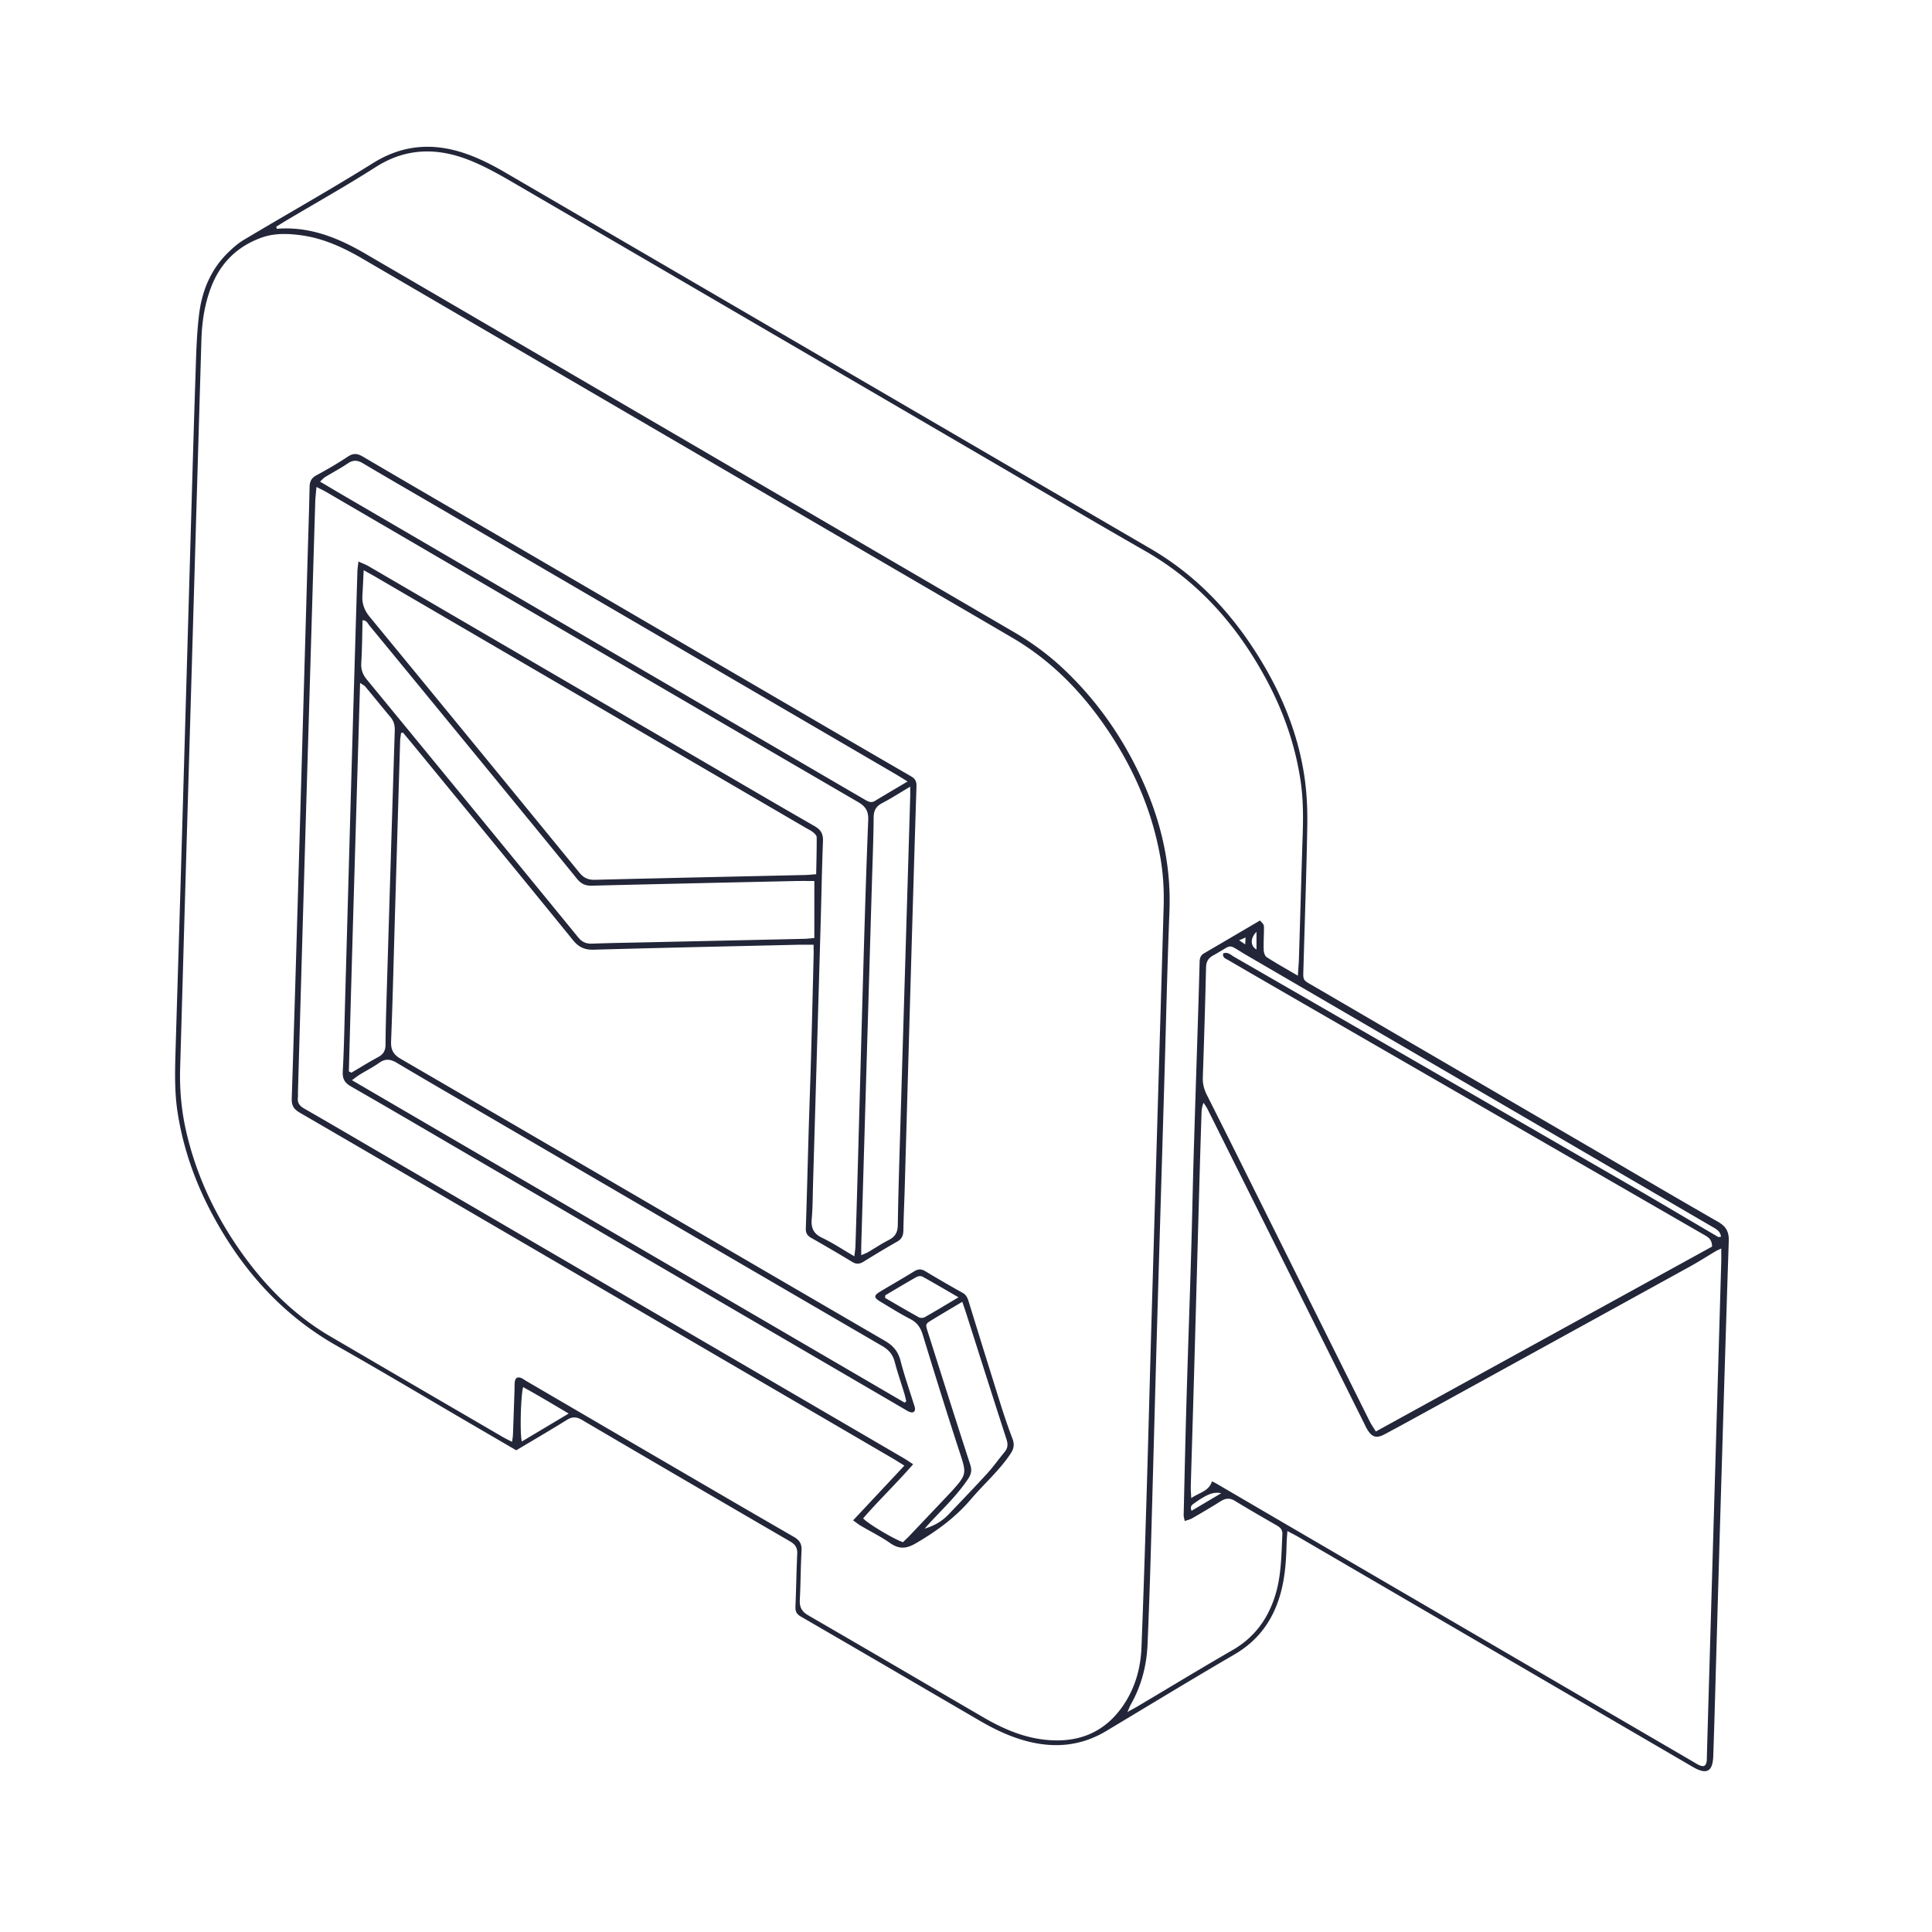<svg xmlns="http://www.w3.org/2000/svg" width="550" height="550" fill="none" viewBox="0 0 550 550">
    <path fill="#222638" fill-rule="evenodd" d="m146.963 412.869.008.004h-.015zm-12.544-7.318c4.2 2.448 8.396 4.897 12.544 7.318 1.328-.793 2.65-1.576 3.966-2.356 3.52-2.086 6.999-4.148 10.433-6.287 1.54-.961 2.744-.921 4.292-.016a16625.522 16625.522 0 0 0 59.294 34.614c1.47.85 2.089 1.823 2.007 3.536a378.557 378.557 0 0 0-.271 7.834c-.066 2.345-.131 4.69-.235 7.034-.062 1.356.2 2.195 1.49 2.944a12846.484 12846.484 0 0 1 35.145 20.452c5.279 3.079 10.558 6.158 15.838 9.234 4.148 2.419 8.452 4.481 13.117 5.739 8.024 2.168 15.672 1.513 22.893-2.818 3.047-1.829 6.092-3.663 9.136-5.496 9.107-5.484 18.213-10.967 27.394-16.323 6.982-4.073 11.137-10.039 13.183-17.691 1.223-4.579 1.513-9.259 1.627-13.967a38.3 38.3 0 0 1 .127-2.094c.032-.409.066-.854.1-1.352.451.241.854.452 1.224.646.707.37 1.295.678 1.869 1.012 29.502 17.199 58.999 34.401 88.497 51.603l23.811 13.885c3.924 2.285 5.68 1.395 5.833-3.093.259-7.565.472-15.13.684-22.695.084-2.96.167-5.92.253-8.881.137-4.725.272-9.451.407-14.178.236-8.235.471-16.47.718-24.704l.255-8.514c.674-22.56 1.348-45.123 2.097-67.679.086-2.607-.796-4.136-3.05-5.429-8.648-4.961-17.255-9.994-25.863-15.028a9592.964 9592.964 0 0 0-9.785-5.717l-17.106-9.974c-20.685-12.061-41.369-24.121-62.047-36.192-1.836-1.073-2.669-1.449-3.029-2.09-.353-.63-.25-1.516-.193-3.574.115-4.194.242-8.387.37-12.581.279-9.201.558-18.403.712-27.607.078-4.68-.137-9.42-.823-14.041-1.792-12.039-6.316-23.132-12.654-33.473-7.895-12.885-17.926-23.654-31.121-31.341-29.524-17.198-59.039-34.411-88.554-51.623a205539.092 205539.092 0 0 0-95.482-55.66c-2.995-1.744-6.123-3.35-9.349-4.605-9.604-3.736-18.836-3.599-27.958 2.093-7.674 4.79-15.49 9.355-23.305 13.921a1614.416 1614.416 0 0 0-13.484 7.937c-1.694 1.011-3.222 2.371-4.638 3.767-4.848 4.79-7.298 10.831-8.11 17.428-.627 5.097-.795 10.258-.962 15.405l-.041 1.255c-.451 13.505-.841 27.012-1.231 40.519l-.255 8.799c-.374 12.891-.745 25.782-1.116 38.674-.556 19.294-1.111 38.587-1.675 57.879-.23 7.882-.472 15.763-.714 23.643-.22 7.167-.44 14.333-.65 21.5l-.038 1.257c-.19 6.19-.378 12.379.602 18.543 1.6 10.074 4.943 19.561 9.726 28.53 8.408 15.758 19.772 28.71 35.515 37.624 8.954 5.07 17.828 10.282 26.702 15.494a4547.53 4547.53 0 0 0 11.878 6.96m11.486 4.003c-.037.254-.08.546-.125.901l.004.004c-.36-.184-.684-.345-.983-.494-.614-.306-1.122-.558-1.612-.843l-10.312-6.01a23169.363 23169.363 0 0 1-38.841-22.665c-10.64-6.229-19.044-14.841-26.014-24.888-7.06-10.18-12.195-21.258-14.997-33.371-1.38-5.97-1.921-12.015-1.74-18.138.266-9.04.522-18.082.778-27.124.192-6.789.385-13.578.581-20.367.345-11.831.692-23.663 1.04-35.496l.513-17.475.636-21.713c.83-28.337 1.66-56.676 2.5-85.012.153-5.16.89-10.204 2.752-15.073 2.653-6.946 7.494-11.681 14.413-14.155 3.65-1.305 7.538-1.172 11.368-.639 6.327.882 11.984 3.524 17.429 6.7l74.435 43.421 74.384 43.391 9.968 5.81c8.705 5.073 17.412 10.146 26.107 15.236 10.475 6.127 18.875 14.477 25.817 24.347 8.119 11.537 13.826 24.116 16.304 38.079.839 4.739 1.097 9.506.956 14.3-.436 14.869-.873 29.737-1.311 44.606-.735 24.967-1.47 49.934-2.197 74.903-.202 6.938-.391 13.877-.58 20.816-.244 8.978-.489 17.957-.761 26.934-.439 14.52-.89 29.043-1.466 43.563-.227 5.641-1.709 11.042-4.798 15.813-5.578 8.608-13.724 11.591-23.661 10.227-6.057-.831-11.509-3.312-16.731-6.354-5.577-3.248-11.15-6.502-16.723-9.756a9142.49 9142.49 0 0 0-32.9-19.15c-1.831-1.062-2.56-2.289-2.45-4.379.121-2.288.18-4.58.239-6.872.061-2.397.123-4.793.255-7.185.102-1.889-.517-2.959-2.172-3.916-12.47-7.196-24.905-14.451-37.34-21.707a29377.6 29377.6 0 0 1-5.756-3.357c-9.264-5.399-18.522-10.81-27.779-16.219l-5.357-3.13c-.16-.094-.316-.196-.471-.298-.284-.187-.567-.373-.874-.502-1.062-.443-1.693-.114-1.869 1.007-.073.467-.074.946-.074 1.425-.001.221-.001.442-.009.661l-.126 3.729c-.105 3.104-.21 6.208-.324 9.313-.013.327-.061.654-.126 1.102M78.718 64.844l-.084-.29v-.016c.325-.2.649-.403.972-.605a98.71 98.71 0 0 1 1.846-1.135c2.657-1.58 5.326-3.14 7.996-4.7 5.898-3.445 11.795-6.89 17.551-10.56 8.671-5.528 17.589-5.536 26.703-1.906 4.34 1.729 8.471 4.061 12.521 6.421 35.853 20.871 71.686 41.78 107.52 62.687l28.241 16.477c4.434 2.587 8.863 5.183 13.292 7.779 10.21 5.986 20.421 11.971 30.698 17.839 15.316 8.741 26.366 21.403 34.594 36.742 4.849 9.043 8.189 18.62 9.694 28.804.729 4.931.753 9.878.596 14.845-.225 6.992-.431 13.983-.638 20.974-.144 4.838-.287 9.675-.436 14.514-.031 1.012-.103 2.02-.184 3.161-.042.587-.087 1.208-.129 1.884-.839-.491-1.653-.963-2.447-1.423-2.262-1.311-4.363-2.528-6.409-3.834-.513-.329-.835-1.301-.862-1.995-.051-1.305-.014-2.614.024-3.924.02-.692.04-1.385.046-2.078.012-1.27-.01-1.293-1.084-2.388l-.06-.062a11107.7 11107.7 0 0 0-4.194 2.466c-3.901 2.295-7.812 4.596-11.733 6.876-.968.56-1.215 1.391-1.243 2.399-.114 4.174-.227 8.345-.357 12.52-.156 4.998-.316 9.995-.476 14.992-.297 9.259-.593 18.516-.868 27.775-.133 4.524-.241 9.047-.349 13.57-.112 4.697-.225 9.393-.365 14.09-.195 6.571-.409 13.142-.624 19.713a6168.18 6168.18 0 0 0-.677 21.506c-.263 8.986-.472 17.975-.681 26.962-.049 2.147-.099 4.293-.15 6.44-.008.264.055.529.14.895.049.21.106.453.162.747.263-.094.518-.174.762-.25.504-.158.965-.302 1.374-.537 2.709-1.572 5.418-3.148 8.064-4.826 1.395-.886 2.606-1.031 4.088-.125 3.409 2.084 6.868 4.081 10.328 6.078l1.605.927c.972.564 1.642 1.215 1.579 2.454-.043.879-.08 1.76-.117 2.64-.209 5.027-.418 10.052-1.956 14.929-2.101 6.66-5.923 11.874-12.074 15.425-6.214 3.588-12.374 7.271-18.533 10.954-2.804 1.676-5.608 3.352-8.417 5.02-.529.315-1.066.609-1.765.992-.364.2-.772.423-1.245.686.176-.4.312-.725.427-.999.199-.475.334-.798.506-1.098 3.034-5.328 4.539-11.094 4.794-17.182.345-8.259.643-16.519.882-24.782.314-10.871.61-21.743.906-32.614.279-10.265.559-20.531.854-30.796.465-16.167.947-32.333 1.429-48.499l.723-24.303c.146-4.936.28-9.872.414-14.809.299-10.982.597-21.964 1.025-32.941.533-13.637-2.615-26.42-8.374-38.643-5.354-11.368-12.493-21.482-21.646-30.145-4.32-4.088-9.063-7.593-14.194-10.588l-26.319-15.352c-17.535-10.228-35.071-20.456-52.603-30.688a540625.12 540625.12 0 0 1-61.332-35.794l-30.654-17.89c-1.646-.96-3.293-1.916-4.94-2.872-2.869-1.666-5.737-3.33-8.596-5.012-7.852-4.613-16.052-7.996-25.457-7.232l-.084-.29ZM490.003 355.43c-.289.137-.523.243-.72.332a8.292 8.292 0 0 0-.797.392c-.837.497-1.668 1.005-2.499 1.512-1.617.988-3.235 1.976-4.895 2.89a87982.721 87982.721 0 0 1-72.488 39.89l-1.327.73c-4.359 2.4-8.719 4.799-13.114 7.137-2.352 1.251-3.622.816-4.967-1.442a12.333 12.333 0 0 1-.493-.939l-.107-.218-6.705-13.463c-4.436-8.907-8.871-17.814-13.31-26.721-8.264-16.585-16.527-33.171-24.802-49.752-.223-.446-.497-.866-.771-1.286a27.64 27.64 0 0 1-.358-.557c-.482 1.086-.572 2.027-.604 2.968-.2 6.26-.396 12.52-.572 18.784-.23 8.195-.457 16.391-.684 24.586-.283 10.242-.567 20.485-.857 30.726-.161 5.715-.331 11.431-.501 17.146-.149 4.982-.297 9.963-.439 14.943-.018.641.017 1.283.059 2.047.022.408.047.851.066 1.348.711-.486 1.446-.857 2.149-1.212 1.665-.839 3.157-1.591 3.747-3.575.157.08.304.152.444.221.293.144.553.272.802.418 3.407 1.988 6.812 3.979 10.218 5.969 3.955 2.312 7.91 4.624 11.867 6.932 31.211 18.209 62.422 36.413 93.635 54.618l19.994 11.661c.157.091.312.185.468.279.442.268.886.536 1.355.737 1.317.552 1.898.172 2.078-1.302.028-.225.028-.453.027-.681 0-.12 0-.241.004-.362.073-2.513.144-5.026.215-7.54.106-3.749.212-7.497.322-11.244.672-23.149 1.347-46.297 2.022-69.45l.044-1.514c.498-17.044.996-34.092 1.49-51.136.023-.779.017-1.558.011-2.438-.004-.448-.007-.921-.007-1.434Zm-4.879-3.899c1.116.629 2.264 1.276 2.264 3.341l.004.004-15.938 8.765-79.777 43.873c-.219-.357-.431-.685-.632-.996-.408-.634-.773-1.2-1.073-1.799a86761.55 86761.55 0 0 1-20.978-42.085l-11.397-22.87-2.427-4.872a4943.718 4943.718 0 0 0-11.579-23.148c-.808-1.599-1.239-3.179-1.176-4.99.356-10.435.678-20.87.921-31.309.039-1.697.627-2.689 2.109-3.501 2.984-1.636 3.871-2.49 4.767-2.499.879-.009 1.766.797 4.649 2.476 37.094 21.599 74.165 43.231 111.238 64.863 7.045 4.112 14.091 8.223 21.136 12.333.123.072.247.142.372.212 1.059.597 2.139 1.205 2.325 2.752-.124.008-.241.027-.347.044-.202.033-.366.059-.476-.005-3.245-1.899-6.483-3.808-9.721-5.717-5.45-3.213-10.9-6.426-16.378-9.59a120130.608 120130.608 0 0 0-111.701-64.434 8.997 8.997 0 0 1-.566-.365c-.722-.493-1.477-1.008-2.527-.595-.204 1.05.457 1.387 1.085 1.707.12.061.239.122.35.186a4482.662 4482.662 0 0 0 15.805 9.169l119.388 68.89zm-336.569 58.833c-.584-2.121-.318-12.976.368-15.492 4.021 2.218 7.896 4.523 12.147 7.052l.817.486-1.726 1.03zm191.429 17.577c3.544-2.509 5.441-3.336 7.68-2.85h-.004a4701.259 4701.259 0 0 0-5.538 3.278l-2.906 1.72c-.517-1.234.085-1.662.724-2.117zm17.715-162.661c-1.847 1.823-1.737 4.073 0 5.018zm-4.313 2.827-.63-.42c.741-.325 1.164-.509 1.838-.807-.021.392-.039.704-.058 1.032l-.052.928zm-123.486.836c.525.003 1.088.006 1.708.006l.012-.003c0 .498.003.938.005 1.342.005.715.01 1.314-.005 1.915-.066 2.584-.129 5.168-.193 7.753-.175 7.072-.35 14.145-.548 21.216-.105 3.729-.231 7.458-.357 11.186-.106 3.142-.213 6.283-.306 9.425-.105 3.523-.203 7.046-.3 10.57-.16 5.784-.32 11.569-.515 17.352-.047 1.321.423 2.062 1.533 2.693a518.577 518.577 0 0 1 11.716 6.86c1.129.682 2.051.604 3.132-.058 3.191-1.96 6.39-3.905 9.644-5.751 1.325-.749 1.724-1.752 1.748-3.191.043-2.498.135-4.997.226-7.496.058-1.59.116-3.18.162-4.77.231-8.051.459-16.104.688-24.156.341-12.044.683-24.087 1.033-36.129.517-17.919 1.043-35.841 1.615-53.759.043-1.368-.247-2.199-1.521-2.936-11.038-6.38-22.047-12.807-33.057-19.234-2.594-1.514-5.187-3.028-7.782-4.541l-.402-.235c-26.777-15.621-53.553-31.243-80.33-46.86-3.184-1.858-6.37-3.714-9.555-5.571-8.319-4.848-16.637-9.695-24.937-14.574-1.497-.882-2.677-1.082-4.25-.031-2.888 1.928-5.91 3.677-8.972 5.331-1.439.776-1.925 1.772-1.956 3.324-.094 4.533-.233 9.063-.37 13.595-.064 2.08-.128 4.16-.187 6.24l-.723 25.32c-.482 16.876-.964 33.751-1.453 50.626l-.174 6.016c-.698 24.094-1.395 48.188-2.174 72.283-.066 2.042.577 3.061 2.313 4.069 26.517 15.408 53.005 30.864 79.492 46.32l16.827 9.818 27.574 16.09a292821.12 292821.12 0 0 1 45.036 26.281c.615.358 1.217.737 1.907 1.171.383.242.793.5 1.248.781l-4.523 4.833-10.063 10.749c.319.228.596.433.849.619.492.364.889.657 1.311.906.92.542 1.856 1.062 2.791 1.581 1.885 1.048 3.769 2.094 5.527 3.323 2.607 1.819 4.61 1.725 7.448.063 5.845-3.422 11.176-7.284 15.578-12.466 1.35-1.59 2.787-3.104 4.225-4.617 2.513-2.646 5.027-5.293 7.077-8.358.991-1.482 1.16-2.713.541-4.335a174.585 174.585 0 0 1-3.321-9.624 5218.426 5218.426 0 0 1-8.149-26.198l-.996-3.222c-.318-1.023-.69-1.877-1.729-2.454a364.567 364.567 0 0 1-10.619-6.15c-1.113-.667-2.007-.663-3.113.019-1.89 1.167-3.806 2.293-5.721 3.42-1.31.77-2.62 1.54-3.922 2.323-1.991 1.196-1.968 1.753.13 2.999.678.404 1.355.813 2.031 1.222 2.081 1.259 4.162 2.518 6.322 3.627 1.948 1 2.928 2.427 3.56 4.485 3.386 11.062 6.812 22.116 10.403 33.116l.104.317c2.024 6.189 2.07 6.33-2.503 11.376a5104.88 5104.88 0 0 1-2.589 2.736c-3.086 3.257-6.173 6.516-9.265 9.769-.41.429-.844.838-1.257 1.229-.183.173-.363.342-.534.507-2.682-.917-9.883-5.205-11.333-6.777 2.254-2.604 4.635-5.101 7.045-7.629 2.401-2.519 4.831-5.067 7.192-7.781-.386-.249-.731-.477-1.051-.689a34.167 34.167 0 0 0-1.606-1.024c-7.382-4.31-14.766-8.616-22.15-12.923-4.569-2.664-9.138-5.328-13.707-7.994l-110.72-64.598a5626.633 5626.633 0 0 1-5.868-3.427c-6.084-3.556-12.168-7.112-18.28-10.618-1.308-.753-1.936-1.627-1.775-3.108.04-.389.037-.782.034-1.174-.002-.218-.004-.436.001-.653L85.159 299c.43-15.085.86-30.173 1.299-45.26.438-14.989.883-29.975 1.328-44.963l.671-22.63.32-10.828c.319-10.832.638-21.664.97-32.496.023-.841.106-1.681.2-2.64.047-.484.097-.998.145-1.558.395.203.752.381 1.081.546.67.334 1.225.611 1.76.924l31.741 18.517c39.86 23.255 79.72 46.51 119.607 69.718 2.172 1.267 2.983 2.599 2.881 5.132-.568 14.084-.988 28.177-1.395 42.269-.369 12.757-.718 25.516-1.067 38.275-.215 7.858-.431 15.717-.65 23.575-.161 5.743-.337 11.485-.525 17.224-.019.535-.088 1.067-.172 1.717-.044.337-.091.705-.138 1.121a190.595 190.595 0 0 1-2.972-1.776c-2.138-1.294-4.138-2.506-6.24-3.508-2.454-1.176-3.144-2.81-2.921-5.374.217-2.483.268-4.983.318-7.481.019-.898.037-1.795.063-2.692.713-24.26 1.427-48.521 2.128-72.782.083-2.883.155-5.767.226-8.65.131-5.287.261-10.574.464-15.858.083-2.074-.533-3.273-2.395-4.343-9.422-5.407-18.802-10.89-28.182-16.373-3.017-1.764-6.035-3.528-9.054-5.289l-8.286-4.835c-27.155-15.844-54.308-31.687-81.47-47.517-.512-.297-1.061-.533-1.726-.819a50.783 50.783 0 0 1-1.136-.498c-.046.442-.092.829-.134 1.18-.08.674-.144 1.216-.16 1.76-.576 19.31-1.148 38.62-1.701 57.934-.367 12.88-.725 25.762-1.083 38.643-.24 8.606-.478 17.212-.72 25.817-.042 1.514-.08 3.029-.12 4.544-.128 5.097-.257 10.195-.535 15.284-.118 2.156.565 3.265 2.407 4.319 8.242 4.714 16.439 9.507 24.636 14.3 2.547 1.489 5.093 2.979 7.641 4.465l33.985 19.831c30.391 17.732 60.781 35.465 91.173 53.195l.292.175c.427.258.856.517 1.319.68.968.337 1.572-.145 1.431-1.129-.05-.358-.17-.707-.291-1.056-.051-.149-.102-.297-.148-.446-.37-1.19-.754-2.377-1.137-3.565-.901-2.789-1.802-5.579-2.528-8.414-.682-2.65-2.09-4.293-4.45-5.665-22.625-13.157-45.238-26.337-67.851-39.517a76719.033 76719.033 0 0 0-69.995-40.764c-2.117-1.231-2.823-2.583-2.729-4.975.318-7.999.54-16.002.761-24.005.082-2.958.164-5.917.251-8.876.513-17.487 1.031-34.97 1.556-52.457.016-.553.09-1.105.165-1.655.034-.258.069-.515.098-.772l.224-.06.313-.085c.354.427.71.853 1.066 1.279.631.755 1.261 1.51 1.885 2.269 3.244 3.956 6.49 7.912 9.736 11.867 11.935 14.545 23.87 29.09 35.732 43.695 1.674 2.058 3.372 2.787 5.963 2.713 15.623-.439 31.247-.794 46.872-1.149l11.332-.259a97.55 97.55 0 0 1 2.612-.006M103.533 162.329c-.047.942-.089 1.82-.128 2.656-.079 1.65-.149 3.134-.24 4.617-.137 2.285.604 4.198 2.066 5.978a34457.14 34457.14 0 0 1 59.741 72.881c1.238 1.517 2.536 2.05 4.457 1.999 13.946-.349 27.892-.657 41.838-.965 5.975-.132 11.951-.264 17.926-.399a30.551 30.551 0 0 0 1.967-.128c.365-.031.757-.064 1.189-.096.015-.863.033-1.716.051-2.561.057-2.713.112-5.345.094-7.976 0-.474-.569-1.035-1.008-1.391-.44-.36-.947-.637-1.453-.913a28.918 28.918 0 0 1-.55-.306l-.3-.176c-40.786-23.794-81.571-47.589-122.361-71.38-.604-.351-1.215-.69-2.014-1.133zm128.29 88.476c-.624 0-1.228-.004-1.82-.007a134.441 134.441 0 0 0-3.546.011l-6.886.152c-17.016.376-34.033.751-51.048 1.173-1.819.047-3.065-.49-4.233-1.925-7.97-9.803-15.983-19.572-23.995-29.342l-6.75-8.231-2.336-2.849c-8.656-10.555-17.312-21.11-25.99-31.647a5.512 5.512 0 0 1-.306-.428c-.368-.546-.763-1.134-1.701-1.14a504.475 504.475 0 0 0-.079 3.617c-.055 2.853-.109 5.667-.285 8.472-.118 1.882.364 3.312 1.552 4.755a32822.416 32822.416 0 0 1 60.238 73.476c1.129 1.384 2.345 1.811 4.042 1.745 3.688-.143 7.377-.217 11.068-.29 1.268-.025 2.536-.051 3.804-.079l11.393-.25c11.338-.249 22.676-.498 34.017-.753.568-.013 1.136-.068 1.807-.132.324-.03.671-.064 1.054-.096zm25.181-29.179c.408.252.855.528 1.366.841v.004c-1.124.668-2.189 1.298-3.213 1.904a680.226 680.226 0 0 0-6.09 3.631c-1.102.666-1.975.156-2.882-.374l-.018-.01-4.294-2.501a12626.31 12626.31 0 0 1-8.56-4.99l-36.821-21.485c-32.96-19.232-65.922-38.464-98.882-57.699a740.93 740.93 0 0 1-4.52-2.667l-1.983-1.175c.211-.192.392-.371.558-.535.324-.319.588-.58.896-.766.808-.495 1.629-.968 2.45-1.442 1.366-.789 2.731-1.577 4.034-2.459 1.529-1.035 2.764-.913 4.296 0 4.987 2.964 10.004 5.879 15.021 8.795 2.204 1.281 4.408 2.562 6.61 3.847l.357.208c43.24 25.227 86.48 50.453 129.72 75.684.614.358 1.219.733 1.955 1.189m.989 177.276-.462.4-85.473-49.866-71.868-41.928c.351-.254.651-.476.919-.675.499-.371.889-.66 1.299-.913a86.375 86.375 0 0 1 1.975-1.158c1.226-.705 2.453-1.409 3.604-2.221 1.76-1.243 3.218-1.027 5.002.035 5.939 3.543 11.918 7.02 17.897 10.497 1.992 1.159 3.985 2.317 5.975 3.478l19.503 11.38a77240.017 77240.017 0 0 0 94.808 55.264c1.882 1.098 2.991 2.415 3.532 4.5.522 2.004 1.152 3.979 1.783 5.953.323 1.011.646 2.022.954 3.036.149.488.263.984.378 1.481.057.246.113.492.174.737m-1.519-173.365c.837-.507 1.71-1.037 2.64-1.588v-.004c0 .538.004.982.007 1.368.004.638.008 1.117-.007 1.595-.398 13.37-.799 26.739-1.199 40.108-.53 17.671-1.059 35.342-1.584 53.012l-.146 4.874c-.239 7.94-.478 15.88-.599 23.82-.031 2.125-.76 3.36-2.595 4.289-1.294.658-2.534 1.421-3.776 2.184-.687.422-1.375.845-2.072 1.25-.326.19-.677.338-1.135.53-.242.102-.513.216-.825.356 0-.415-.003-.788-.006-1.134a46.757 46.757 0 0 1 .006-1.689c.995-33.912 1.991-67.82 2.991-101.731.053-1.834.113-3.668.173-5.502.157-4.862.315-9.723.364-14.585.019-2.022.729-3.186 2.485-4.1 1.741-.905 3.42-1.925 5.278-3.053M99.668 305.185l-.36-.171h.004c.946-35.167 1.996-70.334 3.057-105.88l.141-4.73c.273.193.507.342.709.471.356.228.61.391.793.611a562.015 562.015 0 0 1 3.251 3.942 473.427 473.427 0 0 0 3.891 4.705c.956 1.137 1.274 2.36 1.227 3.838-.796 25.115-1.556 50.235-2.313 75.354l-.014.484c-.137 4.534-.273 9.066-.303 13.601-.012 1.677-.612 2.724-2.105 3.524-1.819.974-3.59 2.035-5.361 3.096-.746.447-1.491.893-2.24 1.333zm171.912 66.819 2.356-1.4.004-.008c.163.481.309.903.442 1.29.234.681.43 1.248.612 1.819 1.012 3.166 2.021 6.334 3.031 9.502 2.821 8.85 5.642 17.702 8.506 26.538.451 1.396.396 2.485-.545 3.614-.67.803-1.313 1.63-1.955 2.456-.958 1.234-1.916 2.466-2.965 3.616-2.717 2.98-5.503 5.899-8.289 8.819-.879.921-1.759 1.842-2.636 2.765-1.815 1.909-3.798 3.195-6.922 4.159.193-.215.385-.431.577-.648.451-.508.903-1.018 1.371-1.516.683-.727 1.373-1.448 2.063-2.169 2.977-3.11 5.952-6.219 8.364-9.834.913-1.368 1.129-2.481.608-4.08-3.667-11.266-7.251-22.558-10.836-33.849l-1.25-3.936c-.697-2.192-.674-2.239 1.172-3.368a579.62 579.62 0 0 1 6.292-3.77m-19.59-2.852c.007-.136.015-.273.021-.41v.004l2.086-1.235c2.276-1.35 4.553-2.701 6.86-3.998.447-.255 1.258-.306 1.689-.067 2.496 1.381 4.964 2.815 7.594 4.343.857.498 1.732 1.006 2.63 1.525-.842.5-1.657.986-2.453 1.461-2.497 1.49-4.802 2.865-7.136 4.188-.443.251-1.254.286-1.689.047-2.461-1.36-4.894-2.774-7.326-4.188-.764-.444-1.529-.889-2.294-1.331.005-.114.012-.226.018-.339" clip-rule="evenodd"/>
</svg>
